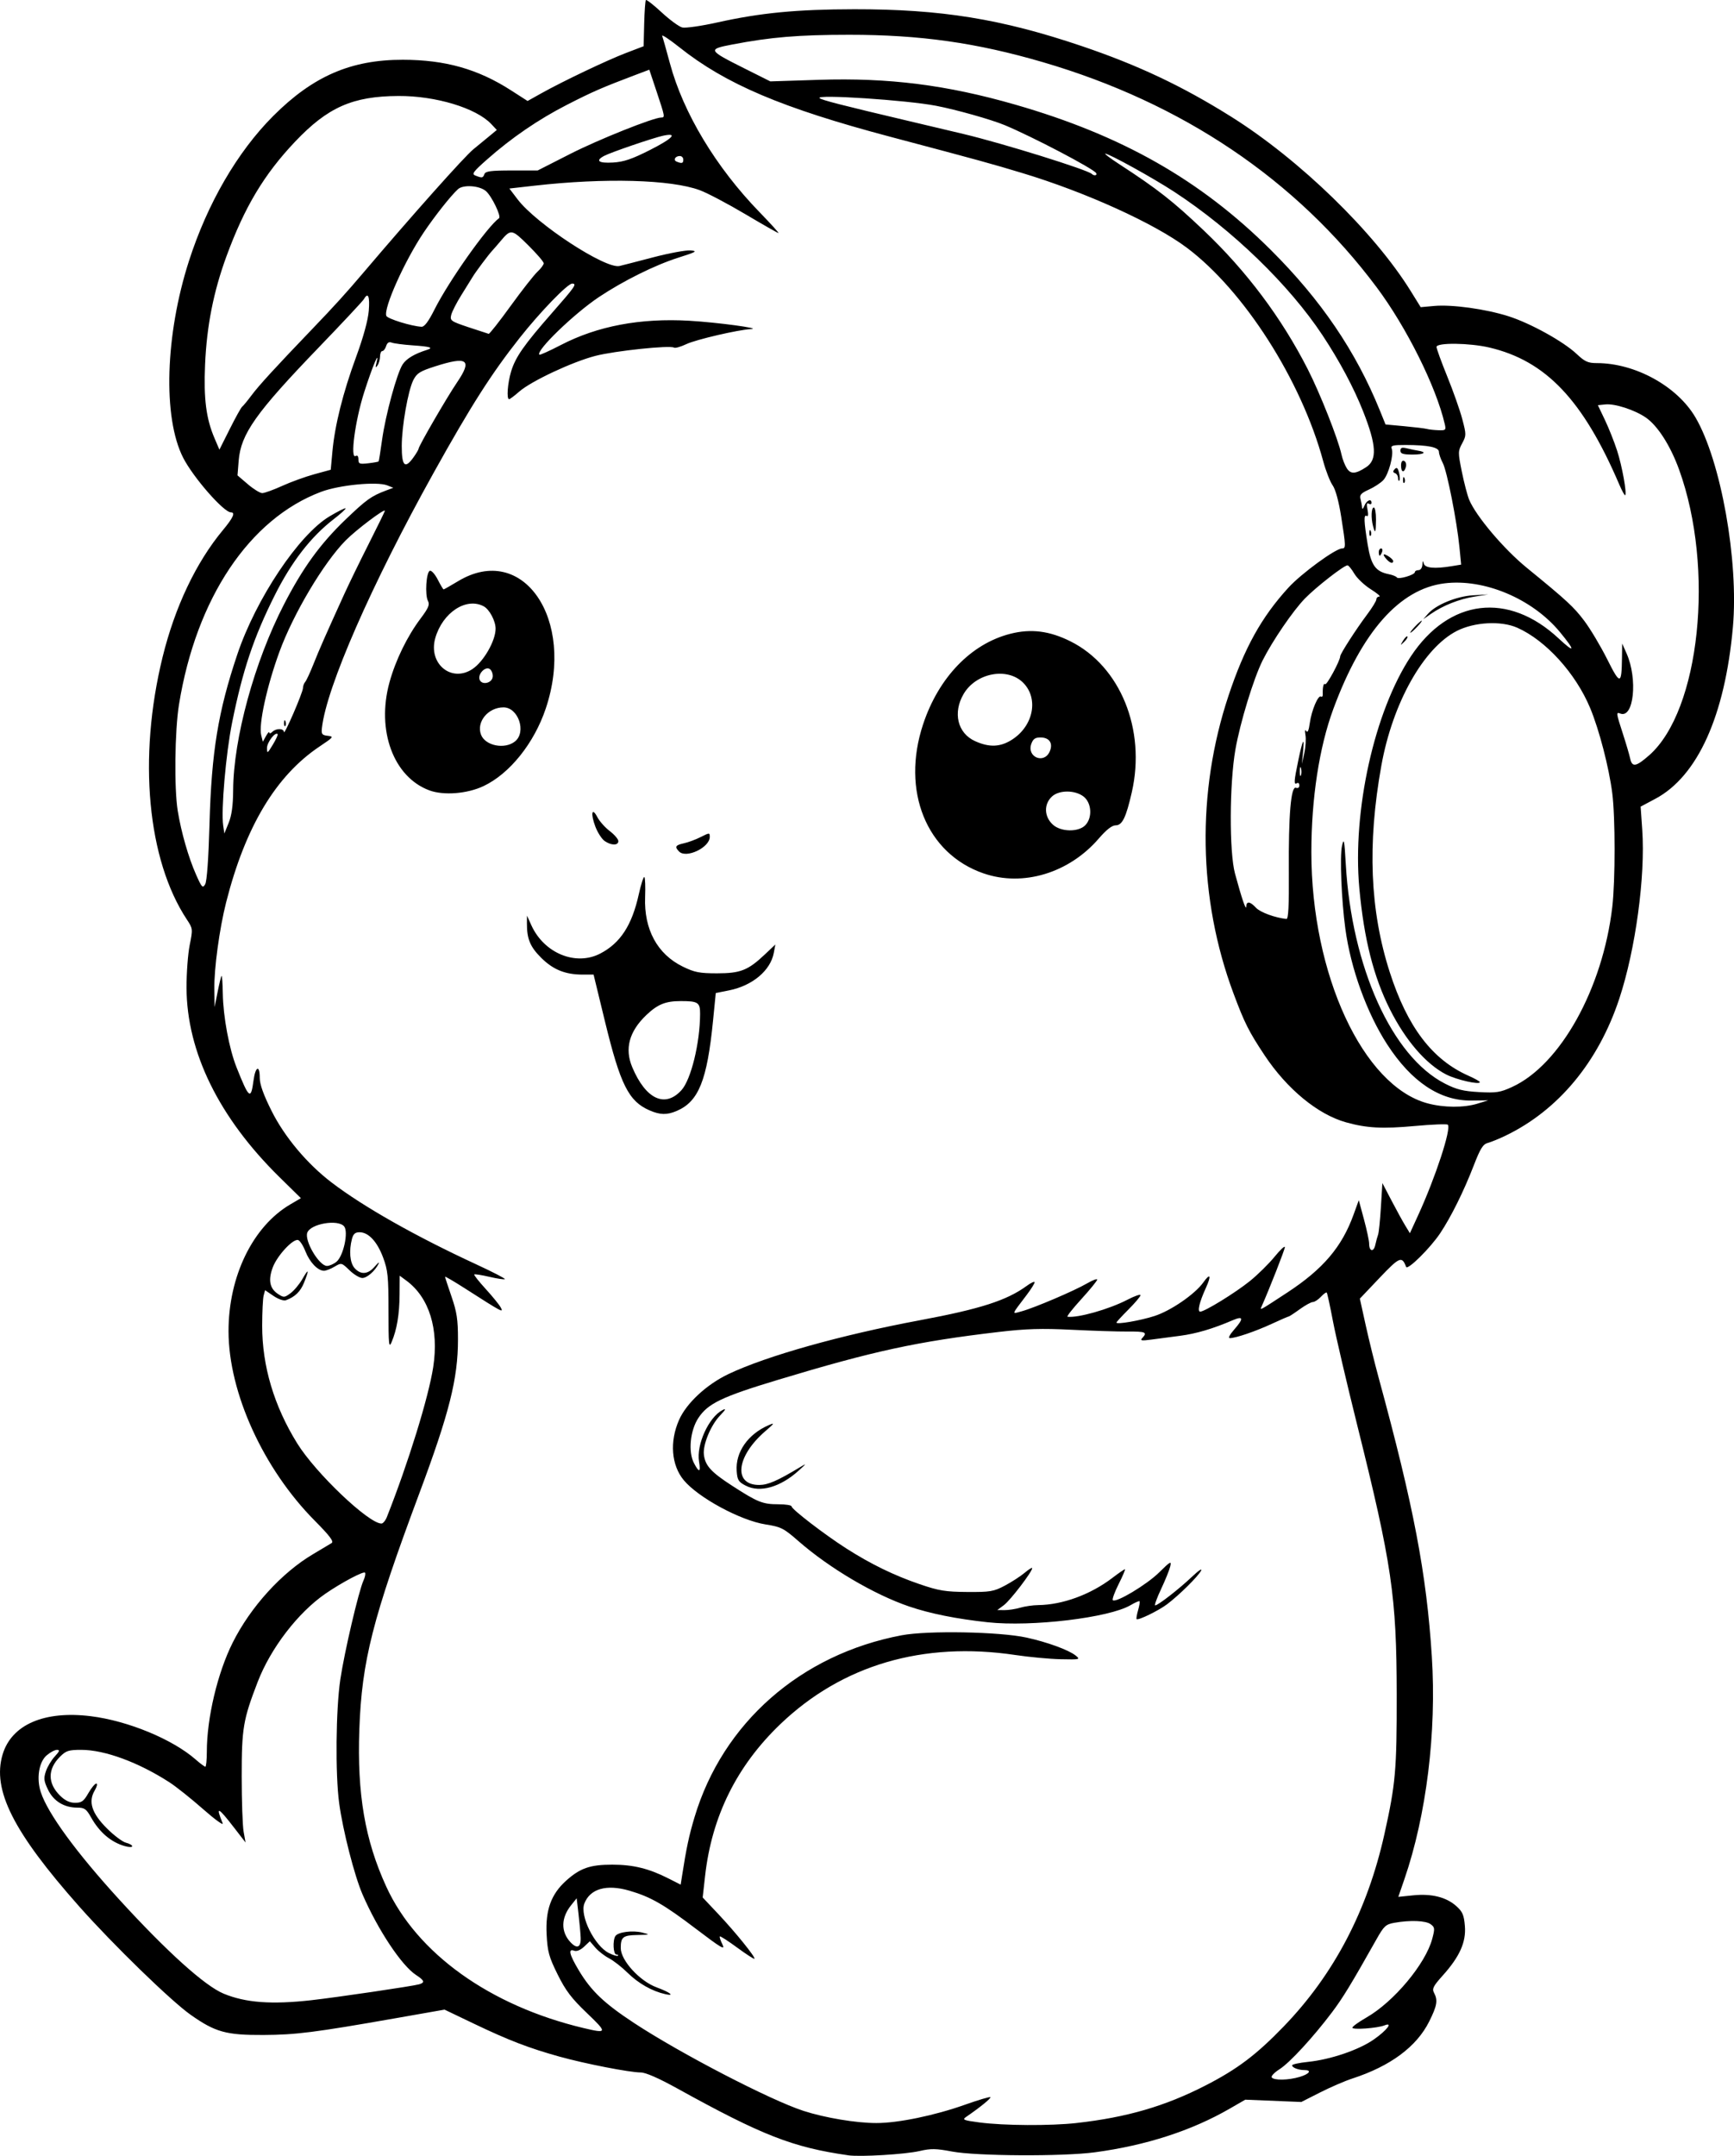 <?xml version="1.0" encoding="UTF-8" standalone="no"?>
<!-- Created with Inkscape (http://www.inkscape.org/) -->

<svg
   width="190.646mm"
   height="236.916mm"
   viewBox="0 0 190.646 236.916"
   version="1.1"
   id="svg1"
   xml:space="preserve"
   xmlns="http://www.w3.org/2000/svg"
   xmlns:svg="http://www.w3.org/2000/svg"><defs
     id="defs1" /><g
     id="layer1"
     transform="translate(24.386,-8.46)"><path
       style="fill:#000000"
       d="m 68.863,245.316 c -6.104,-0.874 -9.462,-2.187 -18.785,-7.344 -2.055,-1.136 -3.474,-1.756 -4.021,-1.757 -1.203,-5.9e-4 -6.137,-0.963 -8.943,-1.745 -3.348,-0.932 -5.588,-1.794 -9.355,-3.596 l -3.27,-1.565 -5.329,0.936 c -8.945,1.572 -11.016,1.834 -14.59,1.851 -4.092,0.019 -5.281,-0.309 -7.982,-2.209 -2.167,-1.524 -8.542,-7.717 -12.27,-11.921 -7.251,-8.177 -9.584,-12.804 -8.417,-16.698 0.982,-3.278 4.578,-4.838 9.694,-4.205 4.089,0.506 9,2.536 11.548,4.773 0.485,0.426 0.956,0.775 1.046,0.775 0.09,0 0.164,-0.744 0.165,-1.654 0.002,-3.702 1.175,-8.646 2.839,-11.972 1.969,-3.937 5.396,-7.703 8.871,-9.749 0.908,-0.535 1.812,-1.075 2.009,-1.2 0.268,-0.171 -0.199,-0.79 -1.863,-2.469 -5.651,-5.702 -9.456,-14.056 -9.47,-20.79 -0.013,-6.04 2.663,-11.541 6.791,-13.96 l 1.166,-0.683 -2.339,-2.297 c -6.659,-6.538 -10.208,-13.755 -10.236,-20.818 -0.006,-1.601 0.15,-3.717 0.348,-4.702 0.353,-1.758 0.347,-1.811 -0.305,-2.796 -4.351,-6.575 -5.393,-17.768 -2.682,-28.823 1.356,-5.532 3.685,-10.435 6.646,-13.991 1.121,-1.347 1.389,-1.942 0.873,-1.942 -0.791,0 -4.156,-3.849 -5.257,-6.014 -2.245,-4.413 -1.972,-13.494 0.651,-21.635 2.034,-6.314 5.313,-11.955 9.236,-15.89 4.377,-4.389 8.562,-6.207 14.269,-6.198 4.67,0.007 8.252,1.019 11.895,3.359 l 1.823,1.171 1.484,-0.83 c 2.381,-1.332 7.258,-3.654 9.347,-4.451 l 1.927,-0.735 0.062,-2.474 c 0.034,-1.361 0.12,-2.532 0.19,-2.603 0.071,-0.071 0.853,0.542 1.737,1.361 0.885,0.819 1.9,1.562 2.255,1.652 0.355,0.089 2.084,-0.158 3.841,-0.548 4.775,-1.062 8.745,-1.445 15.067,-1.454 9.534,-0.014 16.191,1.062 25.002,4.042 6.2,2.097 11.073,4.398 16.445,7.766 7.52,4.714 15.72,12.675 19.741,19.164 l 1.096,1.768 1.48,-0.134 c 1.963,-0.178 5.665,0.334 8.165,1.129 2.422,0.77 6.043,2.773 7.507,4.152 0.89,0.838 1.245,0.999 2.206,0.999 4.227,0 8.841,2.538 10.853,5.971 2.8,4.778 4.764,15.782 4.114,23.049 -0.87,9.725 -3.877,16.382 -8.516,18.855 l -1.628,0.868 0.177,2.55 c 0.355,5.12 -0.739,13.163 -2.524,18.557 -2.302,6.958 -6.699,12.252 -12.501,15.051 -0.701,0.338 -1.576,0.696 -1.942,0.794 -0.545,0.146 -0.831,0.603 -1.562,2.493 -1.089,2.817 -2.485,5.632 -3.686,7.436 -1.087,1.631 -3.594,4.107 -3.747,3.699 -0.456,-1.219 -0.718,-1.111 -2.919,1.207 l -2.167,2.282 0.639,2.9 c 0.351,1.595 0.996,4.21 1.433,5.81 3.841,14.079 5.256,21.489 5.841,30.595 0.535,8.325 -0.589,17.453 -3.02,24.511 l -0.663,1.924 1.64,-0.167 c 2.021,-0.206 3.63,0.196 4.734,1.182 0.688,0.614 0.844,0.977 0.944,2.188 0.147,1.769 -0.57,3.369 -2.443,5.452 -1.037,1.154 -1.185,1.448 -0.949,1.889 0.439,0.82 0.339,1.412 -0.532,3.156 -1.385,2.771 -4.266,4.907 -8.448,6.265 -0.8,0.26 -2.39,0.946 -3.534,1.525 l -2.078,1.053 -3.081,-0.126 -3.081,-0.126 -1.72,0.992 c -4.193,2.418 -9.194,4.036 -14.817,4.791 -3.517,0.473 -13.048,0.421 -15.712,-0.086 -1.759,-0.334 -2.317,-0.343 -3.563,-0.053 -1.567,0.364 -6.514,0.66 -7.845,0.47 z m 25.135,-3.55 c 5.491,-0.613 9.712,-1.841 14.155,-4.12 3.506,-1.798 5.591,-3.372 8.608,-6.496 5.523,-5.72 9.196,-12.736 11.064,-21.129 1.229,-5.523 1.363,-7.05 1.352,-15.346 -0.015,-10.8 -0.53,-14.307 -4.354,-29.645 -1.144,-4.59 -2.34,-9.71 -2.657,-11.377 -0.317,-1.667 -0.624,-3.082 -0.683,-3.144 -0.058,-0.062 -0.348,0.146 -0.643,0.463 -0.295,0.317 -0.693,0.576 -0.884,0.576 -0.191,0 -0.84,0.357 -1.443,0.794 -0.603,0.437 -1.148,0.794 -1.212,0.794 -0.064,0 -0.903,0.364 -1.866,0.81 -1.778,0.823 -3.949,1.563 -4.599,1.569 -0.212,0.002 -0.024,-0.378 0.463,-0.932 1.087,-1.238 1.036,-1.546 -0.171,-1.027 -2.161,0.928 -3.986,1.468 -5.755,1.7 -1.019,0.134 -2.447,0.323 -3.175,0.419 -1.095,0.146 -1.266,0.115 -0.992,-0.176 0.587,-0.624 0.365,-0.723 -1.587,-0.708 -1.055,0.008 -3.823,-0.079 -6.152,-0.194 -3.353,-0.165 -5.031,-0.115 -8.07,0.242 -8.98,1.054 -13.752,2.09 -24.254,5.261 -6.162,1.861 -7.688,2.592 -8.744,4.187 -0.902,1.364 -1.136,3.704 -0.494,4.946 0.574,1.109 0.767,1.056 0.565,-0.156 -0.309,-1.853 1.069,-4.875 2.577,-5.652 0.441,-0.227 0.371,-0.076 -0.284,0.613 -1.007,1.06 -1.884,3.185 -1.761,4.268 0.137,1.214 0.78,1.926 3.093,3.422 2.821,1.826 3.369,2.045 5.105,2.045 0.794,0 1.443,0.104 1.443,0.232 0,0.308 3.621,3.09 6.008,4.616 2.689,1.72 5.264,2.973 8.092,3.939 2.099,0.717 2.822,0.835 5.215,0.851 2.526,0.017 2.901,-0.046 4.129,-0.694 0.743,-0.392 1.726,-1.028 2.183,-1.413 0.457,-0.385 0.831,-0.615 0.831,-0.511 0,0.393 -2.404,3.536 -3.104,4.058 l -0.733,0.546 0.795,0.008 c 0.438,0.005 1.211,-0.115 1.72,-0.266 0.508,-0.151 1.401,-0.279 1.983,-0.286 2.678,-0.03 5.757,-1.16 8.161,-2.995 0.68,-0.519 1.296,-0.943 1.37,-0.943 0.074,0 -0.233,0.726 -0.681,1.614 -0.448,0.888 -0.739,1.69 -0.647,1.783 0.331,0.331 3.728,-1.703 5.092,-3.05 1.243,-1.227 1.373,-1.297 1.221,-0.661 -0.093,0.391 -0.548,1.515 -1.011,2.497 -0.462,0.982 -0.753,1.786 -0.645,1.786 0.313,0 2.637,-1.807 4.038,-3.14 0.708,-0.674 1.163,-0.981 1.01,-0.681 -0.325,0.636 -2.419,2.704 -3.753,3.706 -0.936,0.703 -3.174,1.792 -3.34,1.625 -0.05,-0.05 0.025,-0.491 0.165,-0.981 0.141,-0.49 0.213,-0.933 0.161,-0.985 -0.052,-0.052 -0.496,0.142 -0.988,0.432 -2.351,1.385 -10.872,2.405 -15.71,1.88 -3.455,-0.375 -6.331,-0.952 -8.625,-1.732 -3.866,-1.315 -8.781,-4.215 -12.186,-7.191 -1.624,-1.419 -1.905,-1.561 -3.611,-1.83 -2.757,-0.434 -7.385,-2.934 -8.987,-4.855 -1.375,-1.649 -1.579,-4.243 -0.521,-6.634 0.813,-1.839 3.026,-3.892 5.422,-5.032 4.209,-2.002 12.397,-4.301 21.1,-5.926 6.61,-1.234 9.52,-2.172 11.708,-3.773 0.473,-0.346 0.86,-0.522 0.86,-0.391 0,0.131 -0.387,0.75 -0.86,1.375 -1.749,2.312 -1.691,2.121 -0.551,1.811 1.391,-0.379 5.794,-2.257 7.166,-3.057 0.618,-0.361 1.124,-0.55 1.124,-0.422 0,0.129 -0.784,1.093 -1.741,2.142 -0.958,1.049 -1.642,1.921 -1.521,1.937 1.139,0.152 4.567,-0.82 6.583,-1.866 0.793,-0.411 1.442,-0.637 1.442,-0.501 0,0.136 -0.595,0.842 -1.323,1.57 -0.728,0.728 -1.323,1.375 -1.323,1.438 0,0.235 2.572,-0.206 4.172,-0.716 1.79,-0.57 4.461,-2.404 5.378,-3.692 0.775,-1.088 0.913,-0.782 0.278,0.613 -0.707,1.551 -0.956,2.596 -0.619,2.596 0.497,0 3.871,-2.076 5.461,-3.36 0.865,-0.698 2.085,-1.899 2.712,-2.669 0.627,-0.769 1.138,-1.246 1.136,-1.058 -0.003,0.269 -1.711,4.622 -2.565,6.536 -0.197,0.441 -0.245,0.467 2.823,-1.543 3.941,-2.582 6.006,-5.007 7.294,-8.564 l 0.576,-1.59 0.569,2.107 c 0.313,1.159 0.569,2.36 0.569,2.669 0,0.867 0.494,0.969 0.676,0.141 0.089,-0.406 0.228,-0.917 0.309,-1.135 0.081,-0.218 0.22,-1.582 0.309,-3.03 l 0.162,-2.633 0.995,1.904 c 0.547,1.047 1.228,2.287 1.513,2.755 l 0.518,0.851 0.905,-1.974 c 1.915,-4.176 3.673,-9.54 3.262,-9.951 -0.095,-0.095 -1.722,-0.032 -3.614,0.141 -3.577,0.327 -5.289,0.236 -7.577,-0.402 -3.1,-0.865 -6.484,-3.65 -8.957,-7.373 -1.732,-2.607 -2.202,-3.544 -3.417,-6.799 -3.889,-10.421 -4.081,-22.094 -0.54,-32.73 1.745,-5.241 3.622,-8.622 6.583,-11.859 1.427,-1.559 5.184,-4.303 5.897,-4.305 0.424,-0.002 0.417,-0.224 -0.098,-3.496 -0.266,-1.689 -0.624,-2.998 -0.942,-3.448 -0.282,-0.399 -0.747,-1.589 -1.034,-2.646 -2.415,-8.908 -8.71,-18.753 -15.006,-23.468 -3.572,-2.675 -11.126,-6.101 -18.071,-8.195 -3.511,-1.059 -4.525,-1.338 -14.524,-3.99 -11.892,-3.155 -18.085,-5.782 -23.188,-9.838 -1.118,-0.888 -1.968,-1.447 -1.889,-1.241 0.079,0.205 0.463,1.561 0.853,3.014 1.463,5.44 5.055,11.407 9.833,16.332 1.235,1.273 2.18,2.315 2.1,2.315 -0.08,0 -1.723,-0.936 -3.651,-2.079 -1.928,-1.144 -4.177,-2.328 -4.999,-2.632 -3.176,-1.174 -10.429,-1.372 -18.188,-0.494 l -2.748,0.311 0.906,1.191 c 2.057,2.703 9.665,7.677 11.201,7.323 0.293,-0.068 1.962,-0.497 3.708,-0.955 1.746,-0.457 3.592,-0.798 4.101,-0.756 0.816,0.067 0.652,0.163 -1.378,0.808 -2.535,0.806 -6.018,2.534 -8.676,4.305 -2.751,1.833 -6.985,5.925 -6.565,6.345 0.059,0.059 1.118,-0.418 2.354,-1.059 4.025,-2.09 8.746,-2.982 14.133,-2.671 3.062,0.177 8.057,0.85 6.788,0.915 -1.412,0.072 -6.074,1.156 -7.112,1.653 -0.614,0.294 -1.228,0.467 -1.363,0.383 -0.45,-0.278 -6.486,0.356 -8.632,0.908 -2.533,0.651 -7.075,2.78 -8.388,3.933 -0.518,0.455 -1.016,0.828 -1.106,0.828 -0.297,0 -0.17,-1.746 0.221,-3.046 0.474,-1.575 1.414,-2.921 4.495,-6.431 2.564,-2.921 2.771,-3.223 2.213,-3.223 -0.502,0 -3.514,3.112 -5.76,5.953 -3.107,3.929 -5.362,7.463 -9.47,14.842 -6.825,12.261 -11.774,23.556 -12.278,28.02 -0.079,0.696 8e-5,0.804 0.641,0.878 0.689,0.079 0.639,0.145 -0.88,1.16 -4.816,3.216 -8.18,8.819 -10.295,17.145 -0.733,2.886 -1.335,7.315 -1.298,9.559 l 0.032,1.95 0.33,-1.662 c 0.181,-0.914 0.377,-1.709 0.434,-1.766 0.057,-0.057 0.118,0.81 0.136,1.927 0.041,2.556 0.697,6.08 1.513,8.128 1.377,3.457 1.576,3.612 1.863,1.449 0.208,-1.572 0.687,-1.777 0.687,-0.294 0,0.711 0.408,1.848 1.305,3.638 1.432,2.858 3.911,5.811 6.593,7.854 3.517,2.68 9.223,5.908 15.887,8.988 1.804,0.834 3.228,1.568 3.164,1.632 -0.064,0.064 -0.824,-0.049 -1.69,-0.25 -0.866,-0.201 -1.621,-0.32 -1.678,-0.263 -0.057,0.057 0.51,0.774 1.26,1.595 0.75,0.82 1.494,1.736 1.654,2.034 0.333,0.622 0.198,0.55 -3.939,-2.098 -1.201,-0.769 -2.183,-1.343 -2.183,-1.277 0,0.066 0.319,1.046 0.71,2.177 0.586,1.696 0.71,2.52 0.71,4.702 7.3e-4,4.309 -0.945,8.075 -4.253,16.933 -5.138,13.759 -6.321,18.411 -6.591,25.929 -0.255,7.094 0.617,12.179 2.964,17.288 3.37,7.336 11.385,13.079 21.674,15.531 2.635,0.628 2.658,0.53 0.385,-1.642 -1.701,-1.625 -2.34,-2.467 -3.22,-4.243 -0.957,-1.931 -1.112,-2.495 -1.212,-4.401 -0.14,-2.668 0.489,-4.412 2.124,-5.888 1.545,-1.396 2.651,-1.782 5.099,-1.781 2.285,0.001 4.021,0.427 6.159,1.51 l 1.358,0.688 0.154,-0.991 c 0.474,-3.045 0.76,-4.386 1.366,-6.415 3.101,-10.371 11.676,-17.901 22.772,-19.998 2.856,-0.54 10.756,-0.396 13.72,0.25 2.28,0.497 4.656,1.364 5.412,1.976 0.538,0.436 0.475,0.451 -1.643,0.405 -1.211,-0.026 -3.453,-0.235 -4.981,-0.463 -10.141,-1.517 -19.043,1.097 -25.828,7.583 -4.802,4.59 -7.555,10.139 -8.29,16.706 l -0.264,2.357 1.713,1.816 c 1.894,2.008 4.127,4.77 3.978,4.92 -0.053,0.053 -0.909,-0.5 -1.901,-1.229 -0.993,-0.729 -1.851,-1.28 -1.906,-1.225 -0.055,0.055 0.077,0.457 0.294,0.892 0.328,0.658 -0.156,0.372 -2.872,-1.693 -3.568,-2.714 -5.019,-3.547 -7.373,-4.231 -2.515,-0.731 -4.321,-0.212 -4.945,1.421 -0.513,1.342 1.129,4.651 2.696,5.433 0.475,0.237 0.923,0.371 0.997,0.297 0.073,-0.073 -0.005,-0.133 -0.175,-0.133 -0.339,0 -0.419,-1.534 -0.106,-2.026 0.284,-0.446 1.901,-0.654 2.972,-0.381 0.876,0.223 0.845,0.238 -0.567,0.263 -1.565,0.028 -1.815,0.227 -1.813,1.438 0.002,1.354 2.087,3.633 3.947,4.317 1.484,0.545 2.056,0.996 0.947,0.745 -1.45,-0.327 -2.952,-1.177 -4.129,-2.336 -0.64,-0.63 -1.565,-1.353 -2.056,-1.607 -0.491,-0.254 -1.166,-0.778 -1.499,-1.165 l -0.606,-0.704 -0.643,0.603 c -0.395,0.371 -0.811,0.538 -1.081,0.435 -0.694,-0.266 -0.532,0.425 0.504,2.153 1.359,2.268 2.776,3.619 6.069,5.785 5.107,3.36 15.005,8.491 18.653,9.669 2.354,0.76 5.784,1.332 7.997,1.332 2.401,0 6.409,-0.829 9.746,-2.015 1.466,-0.521 2.721,-0.893 2.788,-0.826 0.108,0.108 -1.153,1.133 -2.658,2.162 -0.461,0.315 -0.306,0.38 1.455,0.613 2.683,0.354 7.814,0.383 10.702,0.061 z m -36.38,-70.031 c -0.813,-0.417 -0.936,-0.614 -1.008,-1.616 -0.149,-2.073 1.235,-4.054 3.522,-5.041 0.694,-0.3 0.647,-0.216 -0.372,0.66 -3.206,2.759 -3.563,5.927 -0.665,5.913 0.959,-0.004 1.995,-0.456 4.477,-1.952 0.75,-0.452 0.742,-0.431 -0.132,0.362 -2.017,1.83 -4.259,2.475 -5.821,1.673 z m -10.581,-41.246 c -2.305,-1 -3.218,-2.819 -4.912,-9.787 l -1.249,-5.138 h -1.189 c -1.927,0 -3.26,-0.54 -4.58,-1.854 -1.213,-1.208 -1.572,-2.083 -1.56,-3.802 l 0.006,-0.827 0.483,1.064 c 1.398,3.077 4.884,4.506 7.575,3.105 2.209,-1.15 3.48,-3.101 4.232,-6.499 0.252,-1.136 0.529,-1.993 0.617,-1.906 0.088,0.088 0.124,1.08 0.082,2.206 -0.134,3.544 1.343,6.266 4.142,7.634 1.291,0.631 1.837,0.738 3.759,0.739 2.578,0.001 3.414,-0.328 5.26,-2.073 l 1.159,-1.096 -0.173,0.925 c -0.364,1.942 -2.349,3.604 -4.918,4.117 l -1.46,0.291 -0.301,3.034 c -0.652,6.574 -1.584,8.892 -3.99,9.922 -1.078,0.461 -1.82,0.447 -2.983,-0.057 z m 3.495,-2.218 c 1.056,-1.159 2.039,-5.168 2.054,-8.379 0.006,-1.267 -0.218,-1.417 -2.116,-1.417 -1.685,0 -2.555,0.352 -3.797,1.537 -1.892,1.805 -2.402,3.705 -1.541,5.74 1.485,3.512 3.597,4.497 5.4,2.519 z m 33.231,-23.825 c -6.291,-2.165 -9.091,-9.063 -6.656,-16.398 1.707,-5.142 5.267,-8.834 9.578,-9.935 2.279,-0.582 4.316,-0.326 6.63,0.831 5.477,2.74 8.303,9.688 6.739,16.566 -0.635,2.79 -1.053,3.65 -1.775,3.65 -0.408,0 -1.022,0.48 -1.87,1.463 -3.268,3.785 -8.318,5.312 -12.645,3.822 z m 11.162,-5.285 c 0.809,-0.809 0.721,-2.456 -0.168,-3.156 -0.937,-0.737 -2.7,-0.741 -3.486,-0.009 -0.914,0.851 -0.864,2.22 0.112,3.099 0.88,0.792 2.781,0.827 3.543,0.066 z m -3.911,-8.09 c 0.414,-0.909 -0.009,-1.567 -1.006,-1.567 -0.585,0 -0.816,0.163 -1.009,0.712 -0.505,1.436 1.385,2.238 2.015,0.855 z m -4.104,-1.346 c 2.337,-1.515 2.913,-4.519 1.197,-6.235 -1.74,-1.74 -5.185,-1.09 -6.547,1.234 -1.209,2.063 -0.667,4.309 1.251,5.18 1.583,0.719 2.798,0.666 4.1,-0.178 z m -36.634,12.314 c -0.51,-0.521 -0.403,-0.703 0.529,-0.905 0.473,-0.102 1.306,-0.412 1.852,-0.688 0.96,-0.486 0.992,-0.486 0.992,-0.014 0,1.168 -2.593,2.403 -3.373,1.606 z m -8.187,-1.158 c -0.311,-0.218 -0.767,-0.924 -1.013,-1.568 -0.547,-1.433 -0.39,-2.216 0.213,-1.055 0.233,0.449 0.848,1.14 1.366,1.535 0.518,0.395 0.942,0.891 0.942,1.102 0,0.498 -0.787,0.491 -1.507,-0.013 z m -19.273,-5.565 c -3.938,-1.458 -5.832,-6.579 -4.384,-11.857 0.669,-2.438 1.948,-5.063 3.425,-7.028 0.865,-1.15 1.023,-1.528 0.81,-1.926 -0.352,-0.659 -0.192,-3.188 0.211,-3.32 0.174,-0.057 0.563,0.38 0.865,0.971 0.302,0.592 0.591,1.076 0.644,1.076 0.052,0 0.77,-0.406 1.594,-0.903 7.113,-4.283 12.934,4.163 9.64,13.986 -1.281,3.821 -3.966,7.169 -6.842,8.532 -1.791,0.848 -4.388,1.053 -5.963,0.47 z m 9.426,-5.382 c 1.275,-1.033 0.354,-3.738 -1.273,-3.738 -1.689,0 -3.004,1.597 -2.47,3.001 0.466,1.226 2.617,1.65 3.744,0.737 z m -2.458,-7.069 c 0.043,-0.304 -0.087,-0.69 -0.291,-0.859 -0.477,-0.396 -1.387,0.523 -1.145,1.155 0.237,0.618 1.337,0.391 1.435,-0.296 z m -2.233,-0.876 c 1.232,-0.812 2.551,-3.107 2.551,-4.438 0,-0.852 -0.675,-2.121 -1.308,-2.46 -1.915,-1.025 -4.517,0.68 -5.322,3.487 -0.803,2.799 1.759,4.941 4.079,3.412 z M 118.508,236.703 c 1.079,-0.323 1.373,-0.752 0.515,-0.752 -0.657,0 -1.345,-0.266 -1.345,-0.521 0,-0.11 0.78,-0.28 1.734,-0.377 2.494,-0.256 5.612,-1.317 7.256,-2.47 1.449,-1.017 2.141,-1.933 1.167,-1.544 -0.792,0.316 -3.543,0.512 -3.534,0.253 0.004,-0.129 0.705,-0.634 1.557,-1.122 2.999,-1.717 6.486,-5.886 7.221,-8.632 0.305,-1.142 0.291,-1.278 -0.176,-1.619 -0.542,-0.396 -2.242,-0.462 -3.978,-0.154 -0.955,0.169 -1.146,0.347 -1.984,1.834 -2.758,4.897 -3.693,6.431 -4.874,7.997 -2.075,2.753 -4.664,5.561 -5.769,6.259 -0.561,0.354 -0.949,0.759 -0.863,0.899 0.215,0.348 1.829,0.321 3.072,-0.051 z M 9.861,228.272 c 2.774,-0.31 11.163,-1.547 11.84,-1.746 0.656,-0.193 0.578,-0.421 -0.35,-1.027 -1.581,-1.031 -4.186,-4.952 -5.873,-8.839 -0.894,-2.059 -2.167,-7.029 -2.575,-10.046 -0.432,-3.198 -0.365,-10.27 0.128,-13.588 0.447,-3.01 2.016,-9.711 2.546,-10.875 0.177,-0.389 0.252,-0.777 0.166,-0.863 -0.179,-0.179 -2.599,1.107 -4.345,2.309 -3.016,2.075 -6.024,5.99 -7.453,9.7 -1.6,4.155 -1.756,5.076 -1.757,10.374 -5.6e-4,2.692 0.094,5.429 0.211,6.083 l 0.212,1.188 -1.225,-1.585 c -1.827,-2.365 -2.084,-2.469 -1.292,-0.526 0.119,0.291 -0.85,-0.41 -2.153,-1.558 -1.303,-1.148 -2.964,-2.471 -3.691,-2.941 -3.423,-2.209 -7.125,-3.571 -9.706,-3.571 -1.387,0 -1.673,0.093 -2.34,0.76 -1.371,1.371 -1.362,2.929 0.026,4.286 0.546,0.534 1.058,0.775 1.644,0.773 0.714,-0.002 0.948,-0.172 1.454,-1.058 0.332,-0.581 0.725,-1.056 0.875,-1.056 0.149,0 0.07,0.341 -0.176,0.758 -0.731,1.238 -0.327,2.5 1.333,4.16 0.774,0.774 1.718,1.485 2.098,1.58 0.38,0.095 0.691,0.271 0.691,0.391 0,0.12 -0.372,0.111 -0.826,-0.019 -1.511,-0.433 -2.773,-1.51 -3.697,-3.154 -0.519,-0.924 -0.725,-1.07 -1.505,-1.07 -1.454,0 -2.614,-0.707 -3.223,-1.964 -0.462,-0.955 -0.498,-1.255 -0.24,-2.026 0.166,-0.498 0.606,-1.232 0.977,-1.632 0.532,-0.573 0.583,-0.728 0.243,-0.728 -0.237,0 -0.748,0.272 -1.134,0.604 -0.857,0.737 -1.141,2.54 -0.64,4.058 0.775,2.349 3.9,6.62 8.631,11.797 5.221,5.713 9.398,9.477 11.466,10.332 2.416,1 5.254,1.211 9.657,0.72 z m 29.594,-6.898 c -0.021,-0.496 -0.129,-1.666 -0.239,-2.601 l -0.2,-1.7 -0.619,0.774 c -1.107,1.383 -1.132,2.905 -0.066,4.049 0.732,0.786 1.173,0.582 1.125,-0.521 z m -21.301,-46.211 c 2.347,-5.926 4.585,-13.166 5.091,-16.47 0.638,-4.165 -0.438,-7.638 -2.942,-9.489 l -0.744,-0.55 -0.014,2.083 c -0.014,2.17 -0.292,3.827 -0.875,5.215 -0.3,0.715 -0.343,0.288 -0.343,-3.446 0,-3.765 -0.069,-4.448 -0.592,-5.85 -0.654,-1.753 -1.611,-2.778 -2.592,-2.778 -0.477,0 -0.69,0.186 -0.832,0.728 -0.346,1.323 -0.225,2.647 0.293,3.22 0.681,0.753 1.467,0.69 2.211,-0.177 0.343,-0.4 0.539,-0.549 0.434,-0.331 -0.385,0.8 -1.277,1.587 -1.799,1.587 -0.295,0 -0.931,-0.382 -1.412,-0.849 -0.867,-0.84 -0.884,-0.844 -1.641,-0.397 -0.421,0.249 -0.942,0.452 -1.158,0.452 -0.685,0 -1.575,-0.93 -2.047,-2.139 -0.251,-0.643 -0.62,-1.202 -0.82,-1.242 -0.581,-0.117 -2.273,1.715 -2.759,2.986 -0.535,1.402 -0.355,2.343 0.564,2.945 0.636,0.416 0.711,0.412 1.385,-0.088 0.392,-0.291 0.978,-0.993 1.303,-1.562 0.696,-1.217 0.766,-1.062 0.18,0.401 -0.395,0.986 -0.999,1.573 -1.997,1.939 -0.243,0.089 -0.838,-0.118 -1.361,-0.473 l -0.929,-0.631 -0.157,0.586 c -0.086,0.322 -0.159,1.815 -0.161,3.317 -0.006,4.433 1.303,8.826 3.856,12.938 2.028,3.267 7.85,8.804 9.257,8.804 0.172,0 0.443,-0.327 0.601,-0.728 z m -5.541,-28.046 c 0.761,-0.627 1.334,-3.282 0.837,-3.881 -0.676,-0.815 -3.713,-0.29 -4.054,0.701 -0.314,0.912 1.312,3.644 2.169,3.644 0.268,0 0.739,-0.208 1.049,-0.463 z m 125.438,-17.37 1.191,-0.363 -1.86,0.022 c -3.442,0.041 -6.583,-2.053 -9.251,-6.167 -2.239,-3.452 -4.01,-8.341 -4.6,-12.7 -0.432,-3.189 -0.625,-7.982 -0.367,-9.128 0.206,-0.918 0.261,-0.655 0.411,1.984 0.645,11.353 5.083,21.18 10.905,24.151 1.276,0.651 2.01,0.833 3.743,0.929 1.901,0.105 2.331,0.039 3.639,-0.56 5.301,-2.427 9.967,-10.807 11.016,-19.783 0.338,-2.893 0.337,-9.858 -0.002,-12.504 -0.363,-2.838 -1.436,-6.968 -2.428,-9.352 -1.591,-3.822 -4.879,-7.443 -8.021,-8.833 -1.772,-0.784 -4.715,-0.627 -6.635,0.353 -3.675,1.877 -7.067,7.929 -8.306,14.817 -1.551,8.621 -1.252,15.92 0.927,22.688 1.939,6.022 4.676,9.619 8.658,11.38 0.685,0.303 1.245,0.618 1.245,0.701 0,0.323 -2.562,-0.258 -3.696,-0.838 -2.219,-1.137 -4.46,-3.726 -6.179,-7.141 -1.81,-3.597 -2.866,-7.769 -3.374,-13.335 -0.776,-8.506 1.659,-19.442 5.678,-25.496 4.198,-6.324 10.709,-7.106 16.235,-1.949 1.818,1.696 1.876,1.399 0.139,-0.703 -3.027,-3.663 -8.328,-5.897 -12.697,-5.351 -4.929,0.616 -9.083,5.315 -12.22,13.823 -1.544,4.188 -2.408,9.827 -2.408,15.721 0,13.438 5.668,25.687 12.772,27.6 1.784,0.48 3.98,0.495 5.484,0.036 z m -8.176,-50.88 c 0.193,-0.321 0.407,-0.526 0.477,-0.457 0.07,0.07 -0.088,0.332 -0.35,0.583 -0.456,0.436 -0.461,0.431 -0.127,-0.127 z m 1.296,-1.533 c 0.342,-0.364 0.681,-0.661 0.754,-0.661 0.073,0 -0.147,0.298 -0.489,0.661 -0.342,0.364 -0.681,0.661 -0.754,0.661 -0.073,0 0.147,-0.298 0.489,-0.661 z m 1.431,-1.406 c 0.873,-1.003 3.148,-1.94 4.97,-2.046 l 1.669,-0.098 -1.53,0.245 c -1.67,0.268 -3.44,0.97 -4.765,1.89 l -0.848,0.589 z m -15.286,28.328 c -0.042,-6.235 0.23,-9.434 0.783,-9.222 0.22,0.084 0.373,-0.022 0.373,-0.261 0,-0.222 -0.119,-0.331 -0.265,-0.241 -0.359,0.222 -0.334,-0.193 0.149,-2.508 0.49,-2.35 0.696,-2.71 0.521,-0.911 l -0.127,1.302 0.267,-1.191 c 0.147,-0.655 0.203,-1.548 0.126,-1.984 -0.086,-0.488 -0.054,-0.659 0.085,-0.444 0.15,0.233 0.282,-0.062 0.394,-0.882 0.19,-1.383 0.917,-3.102 1.23,-2.908 0.113,0.07 0.2,-0.02 0.194,-0.201 -0.029,-0.809 0.087,-1.327 0.259,-1.154 0.166,0.166 1.652,-2.581 1.661,-3.071 0.005,-0.273 1.758,-2.994 2.96,-4.593 0.557,-0.741 1.012,-1.485 1.012,-1.654 0,-0.169 0.149,-0.309 0.331,-0.312 0.182,-0.003 -0.241,-0.364 -0.941,-0.803 -0.699,-0.439 -1.515,-1.211 -1.812,-1.715 -0.297,-0.504 -0.635,-0.916 -0.75,-0.916 -0.39,0 -3.463,2.393 -4.682,3.647 -1.31,1.347 -3.583,4.674 -4.649,6.804 -0.996,1.991 -2.469,6.81 -2.992,9.79 -0.659,3.758 -0.685,11.266 -0.047,13.626 0.737,2.725 1.218,4.14 1.237,3.638 0.024,-0.63 0.416,-0.582 1.08,0.132 0.461,0.496 2.093,1.095 3.339,1.225 0.215,0.023 0.29,-1.441 0.265,-5.194 z M -1.354,99.029 c 0.224,-7.96 0.95,-12.386 3.059,-18.653 2.06,-6.123 6.767,-13.161 10.15,-15.176 0.907,-0.54 1.696,-0.935 1.753,-0.878 0.057,0.057 -0.524,0.589 -1.291,1.181 -2.528,1.951 -4.645,4.682 -6.503,8.39 -2.312,4.615 -3.522,8.227 -4.68,13.973 -0.685,3.396 -1.227,9.639 -0.983,11.304 l 0.13,0.888 0.477,-1.176 C 1.089,98.061 1.237,96.978 1.248,95.293 c 0.035,-5.689 2.343,-14.121 5.586,-20.407 2.081,-4.035 3.985,-6.657 6.772,-9.33 2.288,-2.194 2.834,-2.585 4.458,-3.193 l 0.794,-0.297 -0.661,-0.264 c -1.126,-0.449 -5.279,-0.046 -7.277,0.706 -7.899,2.973 -13.739,11.71 -15.627,23.377 -0.466,2.878 -0.54,9.216 -0.137,11.689 0.384,2.359 1.177,5.116 2.014,7.004 0.632,1.426 0.73,1.529 1.003,1.058 0.188,-0.324 0.368,-2.826 0.475,-6.607 z M 118.656,92.882 c -0.067,-0.257 -0.126,-0.111 -0.132,0.326 -0.005,0.437 0.05,0.647 0.122,0.468 0.072,-0.179 0.077,-0.536 0.01,-0.794 z m 38.276,-1.416 c 5.588,-4.918 7.225,-20.526 3.294,-31.391 -0.959,-2.649 -2.37,-4.851 -3.68,-5.741 -1.236,-0.84 -3.395,-1.536 -4.431,-1.429 l -0.822,0.085 0.774,1.619 c 0.425,0.891 1.028,2.408 1.34,3.373 0.548,1.696 1.091,4.686 0.89,4.904 -0.054,0.059 -0.349,-0.477 -0.655,-1.191 -3.976,-9.273 -8.059,-13.577 -14.267,-15.04 -2.191,-0.516 -5.821,-0.559 -5.821,-0.068 0,0.19 0.534,1.658 1.186,3.262 0.652,1.604 1.394,3.71 1.649,4.68 0.444,1.692 0.443,1.8 -0.019,2.659 -0.461,0.856 -0.462,0.993 -0.033,3.11 0.247,1.219 0.609,2.602 0.804,3.075 0.745,1.802 3.813,5.426 6.332,7.481 4.387,3.578 5.18,4.31 6.325,5.832 0.669,0.89 1.802,2.787 2.517,4.215 1.429,2.854 1.587,2.841 1.628,-0.132 l 0.022,-1.587 0.479,1.076 c 1.253,2.814 0.801,7.19 -0.683,6.62 -0.48,-0.184 -0.469,-0.096 0.283,2.221 0.355,1.094 0.714,2.317 0.799,2.717 0.209,0.991 0.648,0.917 2.09,-0.353 z M 6.138,89.132 c -0.269,-0.269 -1.172,0.917 -1.17,1.537 10e-4,0.638 0.047,0.611 0.641,-0.37 0.352,-0.581 0.59,-1.106 0.529,-1.167 z m -0.917,-0.171 c 0.005,0.138 0.152,0.108 0.327,-0.066 0.417,-0.417 1.267,-0.408 1.28,0.013 0.013,0.454 2.085,-4.33 2.097,-4.842 0.005,-0.226 0.114,-0.523 0.241,-0.661 0.127,-0.138 0.54,-1.025 0.916,-1.971 0.647,-1.625 1.261,-3.019 3.375,-7.669 0.495,-1.09 1.704,-3.573 2.687,-5.518 0.982,-1.945 1.786,-3.588 1.786,-3.651 0,-0.294 -3.182,2.108 -4.313,3.256 -2.426,2.46 -5.756,8.062 -7.289,12.26 -1.377,3.771 -2.292,7.966 -1.995,9.149 l 0.179,0.713 0.35,-0.631 c 0.192,-0.347 0.354,-0.518 0.359,-0.38 z m 1.618,-1.067 c 0.013,-0.308 0.075,-0.371 0.16,-0.16 0.076,0.191 0.067,0.419 -0.021,0.507 -0.088,0.088 -0.15,-0.068 -0.139,-0.347 z M 131.173,71.336 c 0,-0.121 0.179,-0.22 0.397,-0.22 0.226,0 0.41,-0.256 0.428,-0.595 0.023,-0.448 0.061,-0.481 0.152,-0.132 0.131,0.502 1.193,0.602 3.089,0.288 l 1.022,-0.169 -0.184,-1.879 c -0.286,-2.923 -1.37,-8.407 -1.835,-9.287 -0.231,-0.437 -0.421,-0.987 -0.422,-1.222 -0.002,-0.509 -1.192,-0.755 -3.668,-0.759 -1.415,-0.003 -1.657,0.062 -1.524,0.409 0.247,0.643 -0.34,2.833 -0.926,3.456 -0.29,0.309 -1.006,0.777 -1.59,1.041 -0.858,0.387 -1.034,0.584 -0.915,1.026 0.081,0.301 0.156,0.726 0.167,0.944 0.012,0.23 0.121,0.146 0.26,-0.198 0.244,-0.606 0.785,-0.824 0.785,-0.315 0,0.154 -0.138,0.195 -0.306,0.091 -0.219,-0.135 -0.258,0.052 -0.136,0.659 0.106,0.53 0.072,0.788 -0.091,0.687 -0.339,-0.209 -0.311,0.581 0.11,3.156 0.372,2.269 0.863,2.954 2.33,3.247 0.412,0.082 0.807,0.242 0.877,0.355 0.158,0.256 1.979,-0.281 1.979,-0.583 z m -3.109,-1.41 c -0.491,-0.558 -0.401,-0.711 0.198,-0.337 0.291,0.182 0.529,0.421 0.529,0.531 0,0.315 -0.365,0.217 -0.728,-0.195 z m -0.86,-0.795 c 0,-0.218 0.115,-0.397 0.256,-0.397 0.141,0 0.188,0.179 0.104,0.397 -0.084,0.218 -0.199,0.397 -0.256,0.397 -0.057,0 -0.104,-0.179 -0.104,-0.397 z m -1.037,-2.139 c 0.013,-0.308 0.075,-0.371 0.16,-0.16 0.076,0.191 0.067,0.419 -0.021,0.507 -0.088,0.088 -0.15,-0.068 -0.139,-0.347 z m 0.41,-0.706 c -0.243,-0.907 -0.197,-2.051 0.083,-2.051 0.137,0 0.245,0.595 0.239,1.323 -0.011,1.46 -0.083,1.621 -0.322,0.728 z m 3.294,-5.115 c 0.013,-0.308 0.075,-0.371 0.16,-0.16 0.076,0.191 0.067,0.419 -0.021,0.507 -0.088,0.088 -0.15,-0.068 -0.139,-0.347 z m -0.55,-0.176 c 0,-0.23 -0.149,-0.473 -0.331,-0.54 -0.246,-0.09 -0.254,-0.203 -0.034,-0.438 0.226,-0.241 0.34,-0.147 0.476,0.395 0.098,0.392 0.113,0.777 0.034,0.857 -0.08,0.08 -0.145,-0.043 -0.145,-0.274 z m 0.331,-1.368 c 0,-0.408 0.122,-0.594 0.335,-0.512 0.184,0.071 0.274,0.359 0.201,0.64 -0.188,0.721 -0.535,0.638 -0.535,-0.128 z m -0.066,-1.639 c 0,-0.333 0.161,-0.389 0.728,-0.252 0.4,0.097 0.934,0.208 1.185,0.246 1.06,0.162 0.718,0.433 -0.546,0.433 -1.083,0 -1.367,-0.089 -1.367,-0.428 z M 6.64,61.857 c 0.961,-0.436 2.555,-1.013 3.542,-1.283 l 1.795,-0.491 0.183,-1.992 c 0.266,-2.898 1.162,-6.476 2.601,-10.39 0.799,-2.174 1.314,-4.048 1.398,-5.093 0.128,-1.583 -0.079,-2.08 -0.531,-1.279 -0.116,0.206 -2.355,2.599 -4.974,5.318 -6.921,7.184 -8.563,9.506 -8.799,12.442 l -0.129,1.613 1.138,0.974 c 0.626,0.536 1.339,0.974 1.583,0.974 0.245,0 1.231,-0.356 2.192,-0.792 z M 125.818,59.8 c 1.224,-0.8 1.135,-2.415 -0.34,-6.147 -1.019,-2.579 -2.595,-5.532 -4.449,-8.334 -3.68,-5.563 -9.924,-11.604 -16.315,-15.782 -2.301,-1.505 -7.177,-4.199 -7.581,-4.189 -0.123,0.003 0.549,0.509 1.495,1.125 4.283,2.788 5.933,4.081 9.359,7.336 4.68,4.446 8.53,9.583 11.404,15.214 1.362,2.669 3.346,7.685 3.714,9.389 0.109,0.507 0.378,1.195 0.596,1.528 0.426,0.65 0.962,0.615 2.116,-0.14 z M 17.245,59.163 c 0.033,-0.047 0.201,-1.11 0.375,-2.362 0.379,-2.733 1.635,-7.337 2.265,-8.298 0.412,-0.629 1.298,-1.159 2.648,-1.584 0.79,-0.249 0.419,-0.369 -1.566,-0.508 -1.015,-0.071 -2.043,-0.206 -2.285,-0.299 -0.301,-0.116 -0.494,0.003 -0.613,0.379 -0.096,0.302 -0.285,0.548 -0.421,0.548 -0.136,0 -0.249,0.268 -0.251,0.595 -0.002,0.327 -0.129,0.774 -0.282,0.992 -0.214,0.306 -0.241,0.246 -0.116,-0.265 0.397,-1.619 -0.448,0.396 -1.348,3.215 -0.994,3.111 -1.563,7.384 -0.932,6.994 0.188,-0.116 0.301,0.022 0.301,0.371 0,0.496 0.119,0.543 1.083,0.432 0.595,-0.068 1.109,-0.163 1.142,-0.21 z m 3.843,-0.458 c 0.301,-0.423 0.547,-0.84 0.547,-0.928 0,-0.284 3.107,-5.641 4.237,-7.305 1.692,-2.492 1.141,-2.891 -2.416,-1.751 -1.682,0.539 -2.016,0.75 -2.404,1.521 -0.574,1.139 -1.268,5.1 -1.268,7.236 0,2.227 0.355,2.56 1.305,1.225 z M 2.243,53.148 c 0.117,-0.086 0.569,-0.632 1.003,-1.215 0.824,-1.105 2.578,-3.021 6.653,-7.268 2.521,-2.628 3.746,-3.977 5.687,-6.262 5.359,-6.31 11.078,-12.723 12.068,-13.533 0.66,-0.54 1.511,-1.24 1.891,-1.555 l 0.69,-0.573 -0.606,-0.646 c -1.654,-1.763 -6.116,-3.111 -10.218,-3.088 -5.03,0.029 -7.754,1.232 -11.344,5.012 -3.407,3.587 -5.568,7.192 -7.552,12.6 -1.427,3.89 -2.172,7.662 -2.354,11.918 -0.161,3.768 0.116,5.926 1.041,8.086 l 0.535,1.251 1.147,-2.285 C 1.513,54.332 2.125,53.234 2.243,53.148 Z M 134.454,55.042 c -0.947,-4.092 -4.205,-10.628 -7.485,-15.015 -8.829,-11.809 -21.343,-20.246 -36.682,-24.731 -7.321,-2.141 -13.502,-3.015 -21.291,-3.013 -5.606,0.002 -8.605,0.251 -12.9,1.073 -2.695,0.516 -2.643,0.617 1.318,2.6 l 2.894,1.449 5.349,-0.173 c 7.665,-0.247 14.05,0.56 21.596,2.732 11.723,3.373 20.363,8.284 28.069,15.953 5.519,5.492 9.348,11.123 11.996,17.639 l 0.63,1.552 2.076,0.192 c 1.142,0.105 2.254,0.24 2.472,0.3 0.218,0.06 0.786,0.122 1.262,0.139 0.813,0.029 0.855,-0.013 0.697,-0.697 z M 31.759,42.077 c 1.238,-1.71 2.562,-3.397 2.942,-3.75 0.381,-0.353 0.692,-0.773 0.692,-0.934 0,-0.161 -0.762,-1.047 -1.693,-1.97 -1.82,-1.804 -1.915,-1.819 -3.048,-0.472 -0.356,0.423 -0.774,0.904 -0.929,1.07 -0.399,0.426 -1.819,2.324 -2.135,2.854 -0.146,0.244 -0.701,1.139 -1.235,1.989 -0.534,0.849 -1.042,1.842 -1.13,2.206 -0.15,0.624 -0.043,0.7 1.897,1.349 1.131,0.378 2.131,0.706 2.222,0.728 0.092,0.022 1.179,-1.359 2.417,-3.069 z m -8.374,0.397 c 1.561,-3.11 5.802,-9.108 7.094,-10.033 0.274,-0.196 -0.796,-2.416 -1.435,-2.976 -0.699,-0.613 -2.502,-0.74 -3.076,-0.217 -0.783,0.713 -2.542,2.935 -3.769,4.759 -2.096,3.118 -4.432,8.326 -4.11,9.165 0.123,0.322 2.789,1.146 3.874,1.198 0.315,0.015 0.763,-0.582 1.422,-1.896 z m 5.49,-14.883 c 0.122,-0.319 0.713,-0.397 3.003,-0.397 h 2.851 l 3.573,-1.817 c 3.133,-1.593 9.164,-4.003 10.019,-4.003 0.419,0 0.403,-0.092 -0.508,-2.826 l -0.81,-2.43 -1.638,0.619 c -3.519,1.33 -4.636,1.817 -7.391,3.227 -3.157,1.615 -6.112,3.634 -8.815,6.024 -1.528,1.351 -1.707,1.599 -1.277,1.767 0.734,0.288 0.825,0.273 0.993,-0.163 z m 67.254,-0.111 c -0.301,-0.487 -7.046,-4.02 -10.067,-5.274 -1.485,-0.616 -5.336,-1.7 -7.541,-2.123 -3.253,-0.624 -13.283,-1.282 -12.799,-0.839 0.233,0.213 2.427,0.776 9.756,2.504 2.183,0.515 4.921,1.163 6.085,1.441 4.332,1.033 13.641,3.931 14.099,4.39 0.242,0.242 0.626,0.16 0.466,-0.099 z m -49.042,-2.542 c 2.505,-1.269 3.105,-1.92 1.445,-1.566 -1.082,0.23 -5.778,1.836 -6.498,2.221 -0.994,0.532 -0.609,0.822 0.971,0.729 1.193,-0.07 2.083,-0.372 4.082,-1.384 z m 3.653,1.065 c 0,-0.218 -0.172,-0.397 -0.381,-0.397 -0.512,0 -0.765,0.45 -0.348,0.618 0.578,0.233 0.729,0.187 0.729,-0.221 z"
       id="path7" /></g></svg>
